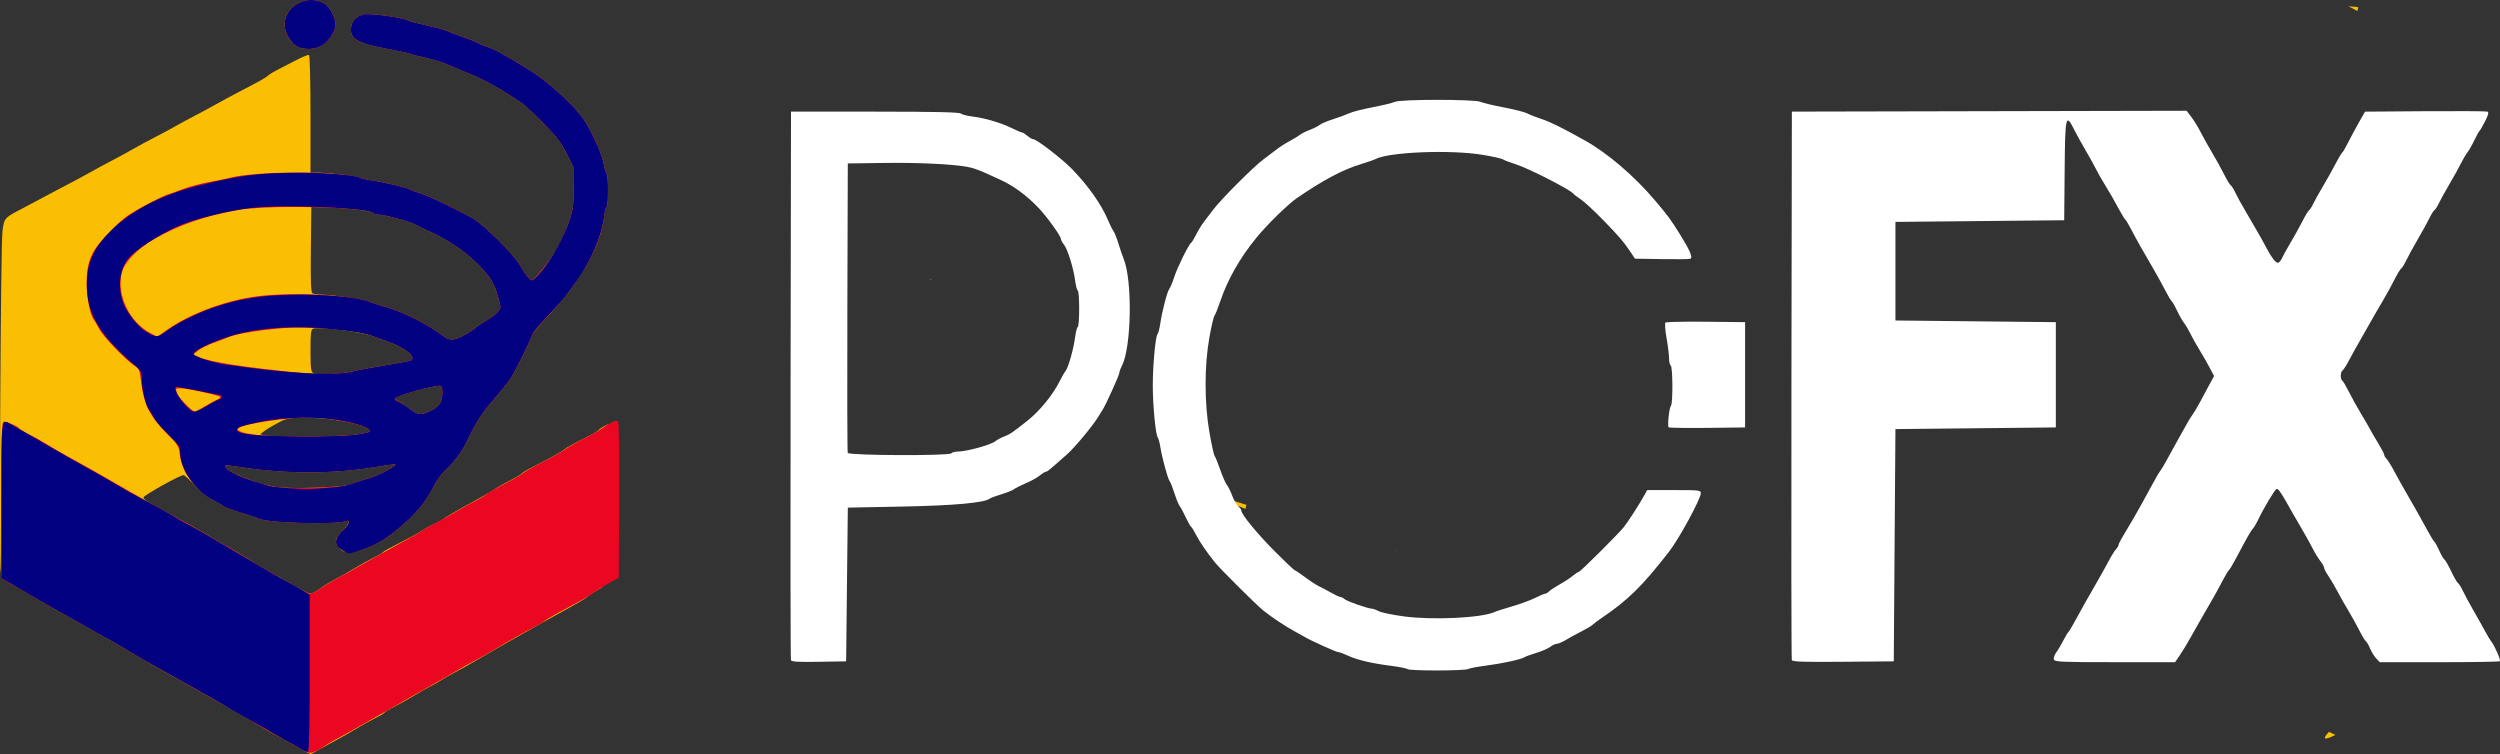 <?xml version="1.0" encoding="UTF-8" standalone="no"?>
<!-- Created with Inkscape (http://www.inkscape.org/) -->

<svg
   xmlns:dc="http://purl.org/dc/elements/1.1/"
   xmlns:cc="http://creativecommons.org/ns#"
   xmlns:rdf="http://www.w3.org/1999/02/22-rdf-syntax-ns#"
   xmlns:svg="http://www.w3.org/2000/svg"
   xmlns="http://www.w3.org/2000/svg"
   xmlns:sodipodi="http://sodipodi.sourceforge.net/DTD/sodipodi-0.dtd"
   xmlns:inkscape="http://www.inkscape.org/namespaces/inkscape"
   width="528.927"
   height="159.546"
   viewBox="0 0 139.945 42.213"
   version="1.1"
   id="svg8"
   inkscape:version="0.92.5 (2060ec1f9f, 2020-04-08)"
   sodipodi:docname="pcfx.svg">
  <rect x="0" y="0" width="139.945" height="42.213" fill="#333333" stroke="none"/>
  <defs
     id="defs2" />
  <sodipodi:namedview
     id="base"
     pagecolor="#ffffff"
     bordercolor="#666666"
     borderopacity="1.0"
     inkscape:pageopacity="0.0"
     inkscape:pageshadow="2"
     inkscape:zoom="1.2137936"
     inkscape:cx="450.71869"
     inkscape:cy="56.981153"
     inkscape:document-units="mm"
     inkscape:current-layer="layer1"
     showgrid="false"
     units="px"
     inkscape:pagecheckerboard="true"
     inkscape:window-width="1366"
     inkscape:window-height="743"
     inkscape:window-x="0"
     inkscape:window-y="0"
     inkscape:window-maximized="1" />
  <g
     inkscape:label="Layer 1"
     inkscape:groupmode="layer"
     id="layer1"
     transform="translate(1.091,-248.589)">
    <path
       id="path81"
       style="fill:#fabe03;stroke-width:0.094"
       d="m 16.343,248.59 c -0.763,-0.006 -1.496,0.58 -1.496,1.39 0,0.455 0.41,1.117 0.775,1.251 0.365,0.134 0.82,0.123 1.181,-0.028 0.424,-0.177 0.891,-0.828 0.891,-1.242 0,-0.363 -0.322,-0.979 -0.604,-1.155 -0.235,-0.147 -0.493,-0.214 -0.748,-0.216 z m 114.029,0.356 c 0.154,0.07 0.32,0.159 0.494,0.261 0.042,-0.108 0.06,-0.189 0.045,-0.214 -0.011,-0.018 -0.233,-0.034 -0.539,-0.047 z m -110.968,0.437 c -0.08,0.002 -0.141,0.008 -0.177,0.019 -0.392,0.126 -0.587,0.327 -0.652,0.673 -0.124,0.662 0.319,0.932 2.064,1.255 0.617,0.114 1.207,0.242 1.309,0.285 0.103,0.043 0.503,0.148 0.889,0.234 0.386,0.086 0.87,0.235 1.076,0.331 0.206,0.096 0.602,0.263 0.881,0.371 1.107,0.431 2.107,0.974 3.344,1.818 0.146,0.099 0.679,0.601 1.186,1.114 0.724,0.734 1.002,1.095 1.302,1.69 l 0.381,0.756 0.008,1.169 c 0.007,1.101 -0.011,1.22 -0.306,2.039 -0.406,1.126 -0.809,1.804 -1.687,2.832 -0.303,0.355 -0.325,0.365 -0.494,0.212 -0.097,-0.088 -0.311,-0.394 -0.474,-0.681 -0.383,-0.671 -2.026,-2.316 -2.69,-2.694 -0.912,-0.519 -2.371,-1.214 -2.9,-1.382 -0.283,-0.09 -0.556,-0.195 -0.608,-0.233 -0.115,-0.086 -1.607,-0.431 -2.245,-0.519 -0.257,-0.035 -0.51,-0.096 -0.561,-0.135 -0.113,-0.085 -1.733,-0.28 -2.331,-0.28 h -0.428 v -3.268 c 0,-1.797 -0.037,-3.291 -0.082,-3.319 -0.045,-0.028 -0.372,0.102 -0.725,0.289 -0.353,0.187 -0.811,0.423 -1.017,0.524 -0.206,0.101 -0.449,0.249 -0.54,0.329 -0.159,0.14 -0.473,0.316 -1.705,0.955 -0.309,0.16 -0.856,0.456 -1.216,0.657 -0.36,0.201 -0.908,0.497 -1.216,0.656 -0.309,0.159 -0.813,0.432 -1.122,0.607 -0.309,0.175 -0.814,0.446 -1.123,0.603 -0.309,0.157 -0.856,0.453 -1.216,0.658 -0.36,0.205 -0.908,0.503 -1.216,0.662 -0.309,0.159 -0.813,0.432 -1.122,0.607 -0.309,0.175 -0.814,0.448 -1.123,0.606 -0.309,0.158 -0.886,0.464 -1.284,0.679 -0.397,0.215 -1.029,0.551 -1.403,0.746 -1.041,0.542 -1.042,0.543 -1.136,1.309 -0.096,0.778 -0.19,18.197 -0.103,18.938 0.056,0.471 0.078,0.504 0.495,0.729 0.241,0.13 0.69,0.386 0.998,0.57 0.747,0.445 1.369,0.8 2.105,1.205 0.334,0.184 0.903,0.506 1.263,0.715 0.36,0.21 0.886,0.504 1.169,0.653 0.283,0.149 0.746,0.416 1.029,0.591 0.283,0.176 0.76,0.458 1.061,0.628 0.3,0.17 0.658,0.373 0.795,0.452 0.137,0.079 0.66,0.374 1.163,0.655 2.134,1.192 3.818,2.151 4.183,2.382 0.353,0.224 1.012,0.598 1.684,0.958 0.231,0.124 0.631,0.347 0.888,0.496 0.257,0.149 0.489,0.271 0.514,0.271 0.026,0 0.257,-0.121 0.514,-0.269 0.257,-0.148 0.678,-0.38 0.936,-0.515 0.257,-0.135 0.741,-0.411 1.075,-0.614 0.334,-0.203 0.828,-0.478 1.097,-0.612 0.269,-0.133 0.512,-0.279 0.54,-0.324 0.028,-0.045 0.271,-0.19 0.54,-0.322 0.269,-0.132 0.763,-0.409 1.097,-0.615 0.334,-0.206 0.755,-0.446 0.935,-0.534 0.18,-0.088 0.44,-0.235 0.577,-0.327 0.137,-0.092 0.495,-0.296 0.795,-0.454 0.3,-0.157 0.807,-0.441 1.127,-0.63 0.605,-0.359 1.834,-1.065 2.318,-1.332 0.154,-0.085 0.575,-0.325 0.936,-0.534 0.36,-0.209 1.139,-0.641 1.73,-0.961 0.592,-0.32 1.152,-0.648 1.246,-0.73 0.166,-0.145 0.482,-0.347 0.852,-0.552 -0.061,-0.324 -0.098,-0.64 -0.086,-1.002 -5e-6,-0.371 -2e-6,-0.742 0,-1.112 -7.6e-5,-0.305 -2.31e-4,-0.61 4.61e-4,-0.914 6.92e-4,-0.392 -0.004,-0.783 -0.001,-1.175 0.001,-0.07 0.002,-0.14 0.004,-0.209 0.003,-0.114 0.003,-0.082 0.003,-0.077 -0.103,-0.203 -0.443,-0.623 -0.021,-0.342 -0.042,-1.424 0.062,-2.89 0.407,-4.273 0.034,0.166 0.077,0.669 0.085,0.5 0.007,-0.161 -0.045,-0.319 -0.054,-0.48 -9.22e-4,-0.016 -4.61e-4,-0.031 -0.001,-0.048 -0.239,0.113 -0.471,0.246 -0.513,0.314 -0.029,0.046 -0.272,0.195 -0.541,0.33 -0.857,0.431 -1.255,0.651 -1.409,0.78 -0.151,0.127 -0.924,0.552 -1.815,0.998 -0.269,0.135 -0.512,0.282 -0.541,0.328 -0.028,0.046 -0.305,0.212 -0.615,0.37 -0.31,0.158 -0.678,0.361 -0.816,0.453 -0.368,0.243 -0.558,0.354 -1.233,0.722 -0.977,0.532 -1.649,0.924 -1.791,1.044 -0.073,0.061 -0.247,0.155 -0.388,0.209 -0.141,0.054 -0.477,0.236 -0.746,0.405 -0.269,0.169 -0.858,0.49 -1.308,0.713 -0.451,0.224 -0.841,0.441 -0.867,0.484 -0.026,0.042 -0.267,0.186 -0.536,0.318 -0.269,0.133 -0.805,0.431 -1.191,0.662 -0.386,0.231 -0.87,0.506 -1.076,0.611 -0.206,0.105 -0.542,0.314 -0.748,0.464 -0.206,0.15 -0.428,0.273 -0.495,0.275 -0.124,0.003 -0.402,-0.137 -1.376,-0.697 -0.309,-0.177 -0.792,-0.451 -1.075,-0.609 -0.283,-0.157 -0.809,-0.473 -1.169,-0.702 -0.36,-0.229 -0.739,-0.455 -0.842,-0.504 -0.103,-0.048 -0.545,-0.301 -0.982,-0.562 -0.437,-0.261 -1.068,-0.624 -1.403,-0.807 -0.334,-0.184 -0.903,-0.498 -1.263,-0.698 -0.36,-0.2 -0.791,-0.438 -0.959,-0.528 -0.167,-0.09 -0.304,-0.215 -0.304,-0.278 0,-0.113 2.038,-1.253 2.241,-1.253 0.057,0 0.351,0.264 0.653,0.587 0.302,0.323 0.753,0.686 1.002,0.809 0.249,0.122 0.517,0.274 0.594,0.339 0.077,0.065 0.519,0.23 0.982,0.368 0.463,0.137 0.91,0.286 0.994,0.33 0.464,0.245 4.315,0.353 4.875,0.136 0.279,-0.108 0.187,0.145 -0.21,0.576 -0.41,0.445 -0.441,0.553 -0.237,0.844 0.27,0.386 0.591,0.433 1.32,0.194 0.784,-0.257 1.332,-0.582 2.176,-1.291 0.845,-0.709 1.42,-1.405 1.822,-2.203 0.185,-0.367 0.481,-0.788 0.658,-0.935 0.403,-0.336 0.957,-1.062 1.195,-1.565 0.525,-1.113 0.851,-1.626 1.53,-2.409 0.411,-0.474 0.855,-1.033 0.987,-1.242 0.281,-0.446 1.213,-2.335 1.213,-2.459 0,-0.046 0.298,-0.398 0.663,-0.781 1.98,-2.08 3.126,-4.066 3.326,-5.761 0.033,-0.278 0.095,-0.528 0.14,-0.555 0.105,-0.065 0.105,-1.751 0,-1.867 -0.044,-0.049 -0.129,-0.341 -0.188,-0.649 -0.114,-0.593 -0.804,-2.039 -1.216,-2.55 -0.749,-0.929 -1.963,-2.008 -2.92,-2.595 -1.372,-0.841 -1.946,-1.158 -2.282,-1.262 -0.206,-0.063 -0.458,-0.168 -0.561,-0.232 -0.103,-0.064 -0.519,-0.231 -0.924,-0.371 -0.405,-0.14 -0.806,-0.291 -0.889,-0.336 -0.083,-0.045 -0.551,-0.17 -1.04,-0.277 -0.489,-0.107 -0.973,-0.236 -1.076,-0.286 -0.317,-0.157 -1.8,-0.369 -2.358,-0.358 z m -3.067,10.792 0.889,0.022 c 1.088,0.028 2.447,0.192 2.567,0.311 0.049,0.048 0.17,0.087 0.268,0.087 0.342,0 1.782,0.388 2.114,0.57 0.184,0.101 0.524,0.266 0.755,0.368 1.721,0.759 3.33,2.152 3.723,3.224 0.057,0.154 0.15,0.464 0.207,0.689 0.095,0.372 0.086,0.428 -0.107,0.633 -0.116,0.124 -0.403,0.335 -0.638,0.47 -0.235,0.135 -0.512,0.321 -0.615,0.415 -0.104,0.094 -0.39,0.278 -0.636,0.409 -0.551,0.293 -0.814,0.299 -1.155,0.028 -0.789,-0.628 -2.231,-1.356 -3.21,-1.619 -0.334,-0.09 -0.65,-0.193 -0.701,-0.228 -0.196,-0.136 -2.199,-0.465 -2.853,-0.468 -0.231,-10e-4 -0.474,-0.036 -0.54,-0.077 -0.092,-0.058 -0.113,-0.613 -0.094,-2.454 z m 34.567,4.014 c 0.005,0.005 0.011,0.01 0.016,0.014 0.045,0.039 0.221,0.089 0.167,0.064 -0.06,-0.028 -0.122,-0.052 -0.183,-0.078 z M 16.647,266.961 c 0.674,-0.017 2.595,0.237 3.105,0.434 0.077,0.03 0.46,0.168 0.85,0.307 0.991,0.352 1.633,0.873 1.317,1.068 -0.042,0.026 -0.726,0.154 -1.52,0.284 -0.793,0.13 -1.569,0.276 -1.723,0.324 -0.453,0.141 -2.036,0.213 -2.221,0.1 -0.142,-0.086 -0.164,-0.255 -0.164,-1.267 0,-0.99 0.023,-1.176 0.152,-1.226 0.038,-0.014 0.108,-0.022 0.205,-0.025 z m 6.892,3.216 c 0.025,3.9e-4 0.043,0.003 0.052,0.009 0.125,0.077 0.11,0.642 -0.023,0.935 -0.062,0.135 -0.261,0.321 -0.444,0.412 -0.642,0.321 -0.794,0.316 -1.269,-0.047 -0.24,-0.183 -0.537,-0.379 -0.659,-0.435 -0.122,-0.056 -0.203,-0.134 -0.178,-0.173 0.091,-0.148 2.144,-0.708 2.522,-0.702 z m -7.435,1.799 c 1.678,0.01 3.795,0.484 3.494,0.782 -0.044,0.044 -0.437,0.124 -0.873,0.178 -0.85,0.106 -4.676,0.121 -5.037,0.019 l -0.218,-0.061 0.269,-0.199 c 0.148,-0.109 0.498,-0.317 0.779,-0.462 0.475,-0.246 0.583,-0.263 1.586,-0.257 z m 4.941,2.603 c 0.089,0.089 -0.942,0.629 -1.527,0.801 -0.36,0.106 -0.823,0.258 -1.029,0.338 -0.424,0.165 -3.423,0.258 -4.162,0.129 -1.186,-0.207 -2.806,-0.866 -2.806,-1.141 0,-0.103 -0.052,-0.105 1.064,0.057 2.514,0.367 5.068,0.351 7.399,-0.045 0.565,-0.096 1.043,-0.159 1.062,-0.14 z m 46.52,1.907 c 0.105,0.172 0.491,0.372 1.064,0.591 0.001,-0.006 0.002,-0.014 0.003,-0.02 0.013,-0.069 0.031,-0.138 0.05,-0.209 -0.17,-0.057 -0.391,-0.125 -0.622,-0.191 -0.137,-0.039 -0.31,-0.101 -0.496,-0.172 z m -35.036,0.511 c 0.001,0.041 0.002,0.092 0.006,0.092 0.031,-7.2e-4 0.019,-0.04 -0.006,-0.092 z m 44.581,2.319 c -0.022,0.057 -0.044,0.114 -0.065,0.172 9.23e-4,-7.2e-4 0.005,-0.002 0.006,-0.003 0.017,-0.037 0.039,-0.088 0.045,-0.119 0.003,-0.016 0.009,-0.033 0.014,-0.049 z m 52.166,10.241 c -0.456,0.498 -0.166,0.439 0.365,0.171 -0.121,-0.059 -0.242,-0.117 -0.365,-0.171 z"
       inkscape:connector-curvature="0" />
    <path
       id="path79"
       style="fill:#eb0622;stroke-width:0.094"
       d="m 16.343,248.589 c -0.763,-0.006 -1.496,0.58 -1.496,1.391 0,0.455 0.41,1.117 0.775,1.25 0.365,0.134 0.82,0.123 1.181,-0.028 0.424,-0.177 0.891,-0.828 0.891,-1.242 0,-0.363 -0.322,-0.979 -0.604,-1.155 -0.235,-0.147 -0.493,-0.215 -0.748,-0.217 z m 3.062,0.794 c -0.08,0.002 -0.141,0.008 -0.177,0.019 -0.392,0.126 -0.587,0.327 -0.652,0.673 -0.124,0.662 0.319,0.932 2.064,1.255 0.617,0.114 1.207,0.242 1.309,0.285 0.103,0.043 0.503,0.148 0.889,0.234 0.386,0.086 0.87,0.235 1.076,0.331 0.206,0.096 0.602,0.263 0.881,0.371 1.107,0.431 2.107,0.974 3.344,1.818 0.146,0.099 0.679,0.601 1.186,1.114 0.724,0.734 1.002,1.095 1.302,1.69 l 0.381,0.756 0.008,1.169 c 0.007,1.101 -0.011,1.22 -0.306,2.039 -0.406,1.126 -0.809,1.804 -1.687,2.832 -0.303,0.355 -0.325,0.365 -0.494,0.212 -0.097,-0.088 -0.311,-0.394 -0.474,-0.681 -0.383,-0.671 -2.026,-2.316 -2.69,-2.694 -0.912,-0.519 -2.371,-1.214 -2.9,-1.382 -0.283,-0.09 -0.556,-0.195 -0.608,-0.233 -0.115,-0.086 -1.607,-0.431 -2.245,-0.519 -0.257,-0.035 -0.51,-0.097 -0.561,-0.136 -0.19,-0.144 -2.091,-0.294 -3.627,-0.287 -1.571,0.007 -2.995,0.121 -3.622,0.289 -0.18,0.048 -0.706,0.157 -1.169,0.241 -0.463,0.084 -1.095,0.249 -1.403,0.367 -0.309,0.118 -0.722,0.265 -0.92,0.327 -0.354,0.111 -1.587,0.757 -2.2,1.153 -0.489,0.315 -1.623,1.472 -1.897,1.936 -0.343,0.579 -0.453,1.043 -0.453,1.918 -5.304e-4,0.765 0.196,1.745 0.402,2.005 0.062,0.079 0.198,0.311 0.3,0.516 0.205,0.411 1.536,1.794 1.976,2.054 0.261,0.154 0.286,0.22 0.386,1.018 0.146,1.16 0.503,1.862 1.403,2.759 0.637,0.636 0.691,0.72 0.743,1.169 0.031,0.266 0.156,0.697 0.278,0.957 0.266,0.567 1.038,1.349 1.62,1.639 0.231,0.116 0.484,0.262 0.561,0.326 0.077,0.064 0.519,0.229 0.982,0.366 0.463,0.137 0.91,0.286 0.994,0.33 0.464,0.245 4.315,0.353 4.875,0.136 0.267,-0.103 0.195,0.172 -0.125,0.477 -0.558,0.531 -0.572,0.853 -0.054,1.169 0.362,0.22 0.266,0.223 1.054,-0.035 0.781,-0.256 1.329,-0.581 2.173,-1.289 0.845,-0.709 1.42,-1.405 1.822,-2.203 0.185,-0.367 0.481,-0.788 0.658,-0.935 0.403,-0.336 0.957,-1.062 1.195,-1.565 0.525,-1.113 0.851,-1.626 1.53,-2.409 0.411,-0.474 0.855,-1.033 0.987,-1.242 0.281,-0.446 1.213,-2.335 1.213,-2.459 0,-0.046 0.298,-0.398 0.663,-0.781 1.98,-2.08 3.126,-4.066 3.326,-5.761 0.033,-0.278 0.095,-0.528 0.14,-0.555 0.105,-0.065 0.105,-1.751 0,-1.867 -0.044,-0.049 -0.129,-0.341 -0.188,-0.649 -0.114,-0.593 -0.804,-2.039 -1.216,-2.55 -0.749,-0.929 -1.963,-2.008 -2.92,-2.595 -1.372,-0.841 -1.946,-1.158 -2.282,-1.262 -0.206,-0.063 -0.458,-0.168 -0.561,-0.232 -0.103,-0.064 -0.519,-0.231 -0.924,-0.371 -0.405,-0.14 -0.806,-0.291 -0.889,-0.336 -0.083,-0.045 -0.551,-0.17 -1.04,-0.277 -0.489,-0.107 -0.973,-0.236 -1.076,-0.286 -0.317,-0.157 -1.8,-0.369 -2.358,-0.358 z m -4.121,10.792 c 2.054,-0.005 4.297,0.122 4.51,0.332 0.049,0.048 0.17,0.088 0.268,0.088 0.342,0 1.782,0.388 2.114,0.57 0.184,0.101 0.524,0.266 0.755,0.368 1.721,0.759 3.33,2.152 3.723,3.224 0.057,0.154 0.15,0.464 0.207,0.689 0.095,0.372 0.086,0.427 -0.107,0.632 -0.116,0.124 -0.403,0.335 -0.638,0.47 -0.235,0.135 -0.512,0.322 -0.615,0.415 -0.104,0.094 -0.39,0.277 -0.636,0.408 -0.551,0.293 -0.814,0.3 -1.155,0.028 -0.77,-0.613 -2.215,-1.347 -3.164,-1.607 -0.309,-0.085 -0.645,-0.191 -0.748,-0.237 -1.064,-0.473 -4.737,-0.657 -6.77,-0.339 -1.692,0.265 -3.566,0.99 -4.789,1.853 l -0.526,0.371 -0.364,-0.188 c -1.187,-0.612 -1.925,-2.141 -1.63,-3.373 0.145,-0.606 0.833,-1.333 1.781,-1.884 1.388,-0.807 2.864,-1.32 4.769,-1.657 0.617,-0.109 1.782,-0.16 3.014,-0.164 z m 0.709,6.749 c 1.446,0.022 3.099,0.212 3.759,0.469 0.077,0.03 0.46,0.168 0.85,0.307 0.991,0.352 1.633,0.873 1.317,1.069 -0.042,0.026 -0.726,0.154 -1.52,0.284 -0.793,0.13 -1.569,0.276 -1.723,0.324 -0.409,0.127 -1.947,0.186 -2.759,0.106 -3.3,-0.327 -5.188,-0.615 -5.838,-0.891 l -0.366,-0.155 0.273,-0.221 c 0.15,-0.122 0.525,-0.311 0.834,-0.421 0.309,-0.11 0.7,-0.26 0.869,-0.333 0.416,-0.18 1.617,-0.381 2.972,-0.499 0.392,-0.034 0.851,-0.045 1.333,-0.038 z m 7.546,3.252 c 0.025,3.9e-4 0.043,0.003 0.052,0.009 0.125,0.077 0.11,0.642 -0.023,0.935 -0.062,0.135 -0.261,0.321 -0.444,0.412 -0.642,0.321 -0.794,0.316 -1.269,-0.047 -0.24,-0.183 -0.537,-0.379 -0.659,-0.435 -0.122,-0.056 -0.203,-0.134 -0.178,-0.173 0.091,-0.148 2.144,-0.708 2.522,-0.702 z m -14.562,0.145 c 0.395,-10e-4 2.264,0.403 2.264,0.49 0,0.043 -0.07,0.104 -0.155,0.137 -0.085,0.033 -0.388,0.2 -0.673,0.371 -0.285,0.171 -0.553,0.312 -0.596,0.312 -0.162,0 -0.905,-0.77 -0.997,-1.034 -0.091,-0.261 -0.082,-0.275 0.156,-0.276 z m 7.262,1.622 c 0.181,-0.002 0.336,0.003 0.457,0.017 1.784,0.2 3.132,0.57 2.902,0.797 -0.044,0.044 -0.437,0.124 -0.873,0.178 -0.917,0.115 -4.501,0.112 -5.499,-0.004 -0.732,-0.085 -1.125,-0.234 -0.986,-0.373 0.24,-0.24 2.734,-0.6 3.999,-0.614 z m 17.224,0.201 c -0.14,-0.019 -0.494,0.157 -0.891,0.449 -0.125,0.091 -0.398,0.252 -0.608,0.356 -0.602,0.3 -1.185,0.627 -1.4,0.784 -0.109,0.08 -0.429,0.268 -0.712,0.418 -0.283,0.15 -0.767,0.408 -1.076,0.572 -0.309,0.164 -0.582,0.33 -0.608,0.368 -0.026,0.038 -0.299,0.202 -0.608,0.364 -0.838,0.441 -1.365,0.742 -1.513,0.865 -0.073,0.06 -0.33,0.209 -0.573,0.332 -0.242,0.123 -0.756,0.409 -1.142,0.636 -0.386,0.227 -0.838,0.479 -1.006,0.559 -0.167,0.08 -0.525,0.283 -0.795,0.452 -0.27,0.169 -0.596,0.361 -0.724,0.427 -0.129,0.066 -0.471,0.253 -0.761,0.417 -0.29,0.163 -0.816,0.457 -1.169,0.653 -0.353,0.196 -0.894,0.499 -1.203,0.675 -0.309,0.175 -0.757,0.424 -0.996,0.553 -0.239,0.129 -0.624,0.362 -0.855,0.518 -0.231,0.156 -0.469,0.284 -0.527,0.284 -0.111,0 -0.415,-0.156 -1.363,-0.7 -0.309,-0.177 -0.792,-0.451 -1.075,-0.609 -0.283,-0.157 -0.809,-0.473 -1.169,-0.702 -0.36,-0.229 -0.739,-0.455 -0.842,-0.504 -0.103,-0.048 -0.545,-0.301 -0.982,-0.562 -0.437,-0.261 -1.068,-0.624 -1.403,-0.808 -1.85,-1.016 -3.307,-1.835 -4.519,-2.542 -0.37,-0.216 -0.888,-0.511 -1.15,-0.655 -0.262,-0.144 -0.767,-0.422 -1.122,-0.617 -0.355,-0.195 -0.877,-0.5 -1.16,-0.677 -0.283,-0.177 -0.735,-0.43 -1.004,-0.563 -0.269,-0.133 -0.514,-0.281 -0.544,-0.33 -0.066,-0.107 -0.667,-0.367 -0.849,-0.367 -0.108,0 -0.129,0.724 -0.129,4.395 v 4.394 l 0.444,0.24 c 0.244,0.132 0.697,0.39 1.005,0.573 0.747,0.445 1.369,0.8 2.105,1.205 0.334,0.184 0.903,0.506 1.263,0.715 0.36,0.21 0.886,0.504 1.169,0.653 0.283,0.149 0.746,0.416 1.029,0.591 0.283,0.176 0.76,0.458 1.061,0.627 0.3,0.17 0.658,0.373 0.795,0.453 0.137,0.079 0.66,0.374 1.163,0.655 2.134,1.192 3.818,2.151 4.183,2.382 0.353,0.224 1.012,0.598 1.684,0.958 0.231,0.124 0.629,0.345 0.885,0.491 0.442,0.254 0.479,0.26 0.791,0.129 0.18,-0.075 0.393,-0.194 0.472,-0.263 0.079,-0.069 0.396,-0.261 0.705,-0.425 0.309,-0.164 0.754,-0.411 0.99,-0.548 0.236,-0.137 0.615,-0.352 0.842,-0.478 0.227,-0.126 0.525,-0.295 0.662,-0.374 0.137,-0.08 0.495,-0.284 0.795,-0.454 0.3,-0.17 0.757,-0.433 1.014,-0.584 0.257,-0.151 0.741,-0.425 1.076,-0.609 0.334,-0.183 0.881,-0.497 1.216,-0.697 0.334,-0.2 0.861,-0.496 1.169,-0.657 0.309,-0.161 0.792,-0.434 1.075,-0.605 0.712,-0.432 1.843,-1.071 2.291,-1.294 0.206,-0.102 0.441,-0.243 0.523,-0.312 0.082,-0.069 0.364,-0.241 0.627,-0.382 1.371,-0.735 1.665,-0.899 1.885,-1.049 0.499,-0.34 0.797,-0.525 1.213,-0.751 l 0.429,-0.234 0.024,-4.343 c 0.014,-2.555 -0.011,-4.379 -0.062,-4.43 -0.011,-0.011 -0.026,-0.018 -0.046,-0.02 z m -12.418,2.433 c 0.089,0.089 -0.942,0.629 -1.527,0.801 -0.36,0.106 -0.823,0.258 -1.029,0.338 -0.424,0.165 -3.423,0.258 -4.162,0.129 -1.186,-0.207 -2.806,-0.866 -2.806,-1.141 0,-0.103 -0.052,-0.105 1.064,0.057 2.514,0.367 5.068,0.351 7.399,-0.045 0.565,-0.096 1.043,-0.159 1.062,-0.14 z"
       inkscape:connector-curvature="0" />
    <path
       id="path77"
       style="fill:#ffffff;stroke-width:0.094"
       d="m 79.384,254.178 c -1.12,3.7e-4 -2.239,0.038 -2.393,0.112 -0.124,0.06 -0.678,0.194 -1.232,0.3 -0.554,0.106 -1.144,0.256 -1.309,0.334 -0.166,0.078 -0.573,0.228 -0.904,0.333 -0.331,0.105 -0.669,0.247 -0.749,0.315 -0.08,0.068 -0.334,0.197 -0.566,0.286 -0.231,0.089 -0.484,0.216 -0.561,0.281 -0.077,0.065 -0.33,0.219 -0.562,0.342 -0.231,0.123 -0.555,0.329 -0.718,0.458 -0.164,0.129 -0.499,0.382 -0.745,0.562 -0.536,0.392 -2.387,2.243 -2.818,2.818 -0.169,0.225 -0.405,0.536 -0.525,0.69 -0.12,0.154 -0.314,0.47 -0.431,0.701 -0.117,0.232 -0.244,0.442 -0.282,0.468 -0.139,0.093 -0.771,1.369 -0.945,1.909 -0.098,0.304 -0.223,0.607 -0.279,0.673 -0.116,0.139 -0.409,1.269 -0.508,1.954 -0.037,0.257 -0.104,0.513 -0.149,0.569 -0.12,0.151 -0.266,1.718 -0.268,2.871 -0.002,1.1 0.156,2.769 0.276,2.919 0.041,0.052 0.106,0.283 0.142,0.515 0.095,0.605 0.419,1.801 0.521,1.924 0.048,0.057 0.172,0.37 0.275,0.695 0.104,0.325 0.237,0.649 0.296,0.72 0.059,0.071 0.209,0.348 0.332,0.614 0.124,0.267 0.258,0.507 0.3,0.534 0.041,0.027 0.168,0.23 0.28,0.452 0.194,0.382 0.591,0.963 1.058,1.546 0.298,0.371 2.334,2.395 2.718,2.702 0.462,0.369 1.265,0.901 1.75,1.16 0.231,0.124 0.485,0.264 0.562,0.312 0.308,0.191 1.759,0.847 1.875,0.847 0.068,0 0.295,0.082 0.504,0.181 0.519,0.247 1.333,0.443 2.392,0.577 0.489,0.062 0.928,0.148 0.977,0.192 v -5.2e-4 c 0.12,0.106 3.191,0.101 3.397,-0.005 0.089,-0.046 0.542,-0.132 1.005,-0.191 0.887,-0.113 1.993,-0.355 2.151,-0.471 0.051,-0.038 0.346,-0.146 0.655,-0.239 0.309,-0.093 0.662,-0.246 0.784,-0.34 0.123,-0.094 0.291,-0.171 0.374,-0.172 0.083,-8e-4 0.319,-0.104 0.525,-0.228 0.206,-0.125 0.595,-0.337 0.865,-0.473 0.27,-0.135 0.545,-0.299 0.611,-0.365 0.065,-0.065 0.286,-0.232 0.49,-0.37 1.481,-1 2.302,-1.807 3.786,-3.721 0.563,-0.727 1.777,-2.959 1.777,-3.269 0,-0.167 -0.089,-0.177 -1.501,-0.177 h -1.501 l -0.159,0.288 c -0.28,0.507 -0.939,1.527 -1.161,1.798 -0.348,0.425 -2.433,2.496 -2.513,2.496 -0.04,0 -0.192,0.099 -0.337,0.22 -0.145,0.121 -0.469,0.334 -0.72,0.472 -0.25,0.139 -0.516,0.313 -0.591,0.388 -0.075,0.075 -0.175,0.136 -0.223,0.136 -0.048,0 -0.308,0.109 -0.578,0.242 -0.27,0.133 -0.848,0.345 -1.286,0.471 -0.437,0.126 -0.879,0.268 -0.982,0.316 -0.711,0.329 -3.434,0.461 -5.062,0.245 -0.624,-0.083 -1.256,-0.213 -1.404,-0.29 -0.148,-0.077 -0.32,-0.141 -0.383,-0.141 -0.216,-10e-4 -1.382,-0.405 -1.53,-0.53 -0.081,-0.069 -0.19,-0.125 -0.242,-0.125 -0.052,0 -0.28,-0.105 -0.507,-0.234 -0.227,-0.129 -0.539,-0.294 -0.693,-0.367 -0.154,-0.073 -0.509,-0.305 -0.789,-0.515 -0.279,-0.21 -0.536,-0.381 -0.569,-0.381 -0.034,0 -0.542,-0.483 -1.129,-1.072 -0.986,-0.991 -1.862,-2.059 -1.862,-2.271 0,-0.049 -0.079,-0.16 -0.176,-0.248 -0.097,-0.088 -0.25,-0.358 -0.34,-0.599 -0.09,-0.242 -0.222,-0.506 -0.292,-0.587 -0.07,-0.081 -0.236,-0.461 -0.369,-0.842 -0.133,-0.382 -0.277,-0.736 -0.319,-0.787 -0.042,-0.051 -0.172,-0.641 -0.288,-1.309 -0.287,-1.642 -0.288,-3.731 -0.003,-5.323 0.11,-0.613 0.239,-1.161 0.287,-1.219 0.048,-0.058 0.193,-0.419 0.323,-0.804 0.414,-1.224 1.101,-2.43 2.033,-3.569 0.594,-0.726 1.778,-1.882 2.268,-2.215 1.518,-1.031 2.552,-1.578 3.565,-1.887 0.36,-0.11 0.727,-0.238 0.816,-0.285 0.763,-0.401 4.204,-0.537 6.011,-0.238 0.566,0.094 1.074,0.208 1.13,0.253 0.055,0.045 0.371,0.166 0.702,0.268 0.688,0.213 3.009,1.393 3.219,1.637 0.052,0.06 0.251,0.212 0.442,0.338 0.191,0.126 0.76,0.652 1.263,1.171 0.917,0.946 1.14,1.208 1.545,1.816 l 0.218,0.328 1.489,0.025 c 0.819,0.014 1.542,0.006 1.607,-0.019 0.155,-0.059 -0.004,-0.445 -0.547,-1.319 -0.555,-0.895 -0.678,-1.063 -1.467,-1.992 -1.118,-1.318 -2.616,-2.599 -3.848,-3.291 -1.284,-0.721 -1.958,-1.054 -2.478,-1.227 -0.309,-0.102 -0.667,-0.243 -0.796,-0.313 -0.129,-0.07 -0.718,-0.219 -1.309,-0.332 -0.591,-0.113 -1.176,-0.253 -1.3,-0.312 -0.156,-0.074 -1.276,-0.11 -2.395,-0.11 z m 41.927,0.611 -11.048,0.024 -11.049,0.024 -0.024,15.292 c -0.013,8.411 -0.004,15.346 0.021,15.411 0.036,0.092 0.663,0.113 2.876,0.094 l 2.832,-0.025 0.046,-6.501 0.047,-6.5 4.489,-0.046 4.49,-0.047 v -2.946 -2.946 l -4.49,-0.047 -4.489,-0.047 v -2.759 -2.759 l 4.724,-0.047 4.723,-0.046 0.025,-2.783 c 0.027,-3.076 0.064,-3.235 0.533,-2.291 0.134,0.27 0.431,0.807 0.658,1.193 0.228,0.386 0.479,0.838 0.559,1.006 0.08,0.167 0.282,0.526 0.448,0.796 0.36,0.586 0.537,0.893 0.872,1.518 0.138,0.257 0.282,0.488 0.32,0.514 0.038,0.026 0.201,0.3 0.362,0.608 0.301,0.576 0.544,1.01 1.211,2.151 0.21,0.36 0.511,0.905 0.668,1.211 0.157,0.306 0.32,0.579 0.361,0.608 0.042,0.028 0.175,0.262 0.296,0.519 0.121,0.257 0.298,0.57 0.394,0.695 0.096,0.125 0.257,0.398 0.359,0.608 0.102,0.21 0.328,0.613 0.502,0.896 0.174,0.283 0.43,0.729 0.568,0.992 l 0.252,0.477 -0.266,0.492 c -0.146,0.27 -0.381,0.708 -0.522,0.972 -0.141,0.264 -0.324,0.573 -0.407,0.686 -0.083,0.113 -0.22,0.332 -0.305,0.486 -0.085,0.155 -0.339,0.61 -0.564,1.011 -0.225,0.401 -0.508,0.913 -0.628,1.137 -0.12,0.224 -0.266,0.464 -0.323,0.534 -0.058,0.069 -0.247,0.391 -0.42,0.715 -0.173,0.323 -0.453,0.834 -0.622,1.135 -0.17,0.3 -0.38,0.673 -0.467,0.829 -0.087,0.156 -0.308,0.527 -0.491,0.824 -0.183,0.297 -0.333,0.583 -0.333,0.636 0,0.053 -0.059,0.155 -0.131,0.227 -0.072,0.072 -0.264,0.38 -0.426,0.685 -0.162,0.305 -0.466,0.849 -0.674,1.209 -0.526,0.909 -0.801,1.398 -1.184,2.104 -0.181,0.334 -0.359,0.629 -0.394,0.655 -0.036,0.026 -0.16,0.235 -0.277,0.465 -0.117,0.23 -0.296,0.532 -0.399,0.671 -0.103,0.139 -0.162,0.32 -0.131,0.4 0.05,0.13 0.448,0.147 3.42,0.147 h 3.364 l 0.29,-0.43 c 0.16,-0.237 0.397,-0.626 0.527,-0.865 0.13,-0.239 0.407,-0.729 0.617,-1.089 0.686,-1.178 0.913,-1.582 1.21,-2.151 0.161,-0.309 0.325,-0.583 0.363,-0.608 0.038,-0.026 0.204,-0.299 0.368,-0.608 0.706,-1.326 0.847,-1.575 0.975,-1.719 0.074,-0.084 0.204,-0.3 0.288,-0.48 0.303,-0.648 0.943,-1.718 1.046,-1.751 0.093,-0.029 0.307,0.294 0.881,1.331 0.085,0.154 0.329,0.575 0.541,0.935 0.212,0.36 0.482,0.846 0.6,1.08 0.118,0.234 0.309,0.545 0.424,0.691 0.115,0.146 0.208,0.313 0.208,0.372 0,0.058 0.109,0.266 0.242,0.463 0.133,0.196 0.367,0.595 0.519,0.886 0.152,0.292 0.419,0.762 0.592,1.045 0.173,0.283 0.447,0.777 0.61,1.098 0.163,0.321 0.335,0.608 0.383,0.638 0.048,0.03 0.152,0.209 0.231,0.397 0.079,0.189 0.233,0.438 0.342,0.554 l 0.199,0.212 h 3.335 c 1.834,0 3.36,-0.025 3.39,-0.055 0.059,-0.059 -0.3,-0.884 -0.48,-1.1 -0.061,-0.073 -0.208,-0.318 -0.328,-0.542 -0.119,-0.224 -0.412,-0.745 -0.649,-1.157 -0.237,-0.412 -0.513,-0.922 -0.614,-1.135 -0.101,-0.213 -0.226,-0.414 -0.279,-0.446 -0.052,-0.032 -0.223,-0.328 -0.378,-0.657 -0.155,-0.329 -0.325,-0.624 -0.377,-0.656 -0.052,-0.032 -0.181,-0.256 -0.288,-0.496 -0.106,-0.24 -0.227,-0.459 -0.267,-0.487 -0.041,-0.028 -0.222,-0.324 -0.403,-0.658 -0.383,-0.706 -0.658,-1.196 -1.184,-2.104 -0.208,-0.36 -0.512,-0.904 -0.674,-1.209 -0.162,-0.305 -0.354,-0.613 -0.426,-0.685 -0.072,-0.072 -0.131,-0.175 -0.131,-0.228 0,-0.054 -0.158,-0.355 -0.351,-0.67 -0.193,-0.315 -0.404,-0.678 -0.47,-0.808 -0.066,-0.129 -0.286,-0.508 -0.489,-0.842 -0.203,-0.334 -0.5,-0.871 -0.66,-1.193 -0.161,-0.321 -0.33,-0.608 -0.377,-0.637 -0.116,-0.071 -0.107,-0.484 0.011,-0.557 0.053,-0.033 0.222,-0.298 0.376,-0.59 0.154,-0.292 0.427,-0.783 0.606,-1.092 0.179,-0.309 0.455,-0.793 0.612,-1.076 0.157,-0.283 0.45,-0.788 0.65,-1.122 0.2,-0.334 0.495,-0.87 0.655,-1.191 0.16,-0.32 0.335,-0.609 0.387,-0.641 0.052,-0.032 0.177,-0.234 0.278,-0.446 0.101,-0.213 0.392,-0.745 0.647,-1.182 0.255,-0.437 0.55,-0.972 0.654,-1.189 0.104,-0.216 0.231,-0.419 0.282,-0.451 0.051,-0.031 0.155,-0.191 0.232,-0.355 0.076,-0.164 0.348,-0.655 0.604,-1.092 0.256,-0.437 0.55,-0.967 0.652,-1.177 0.103,-0.21 0.265,-0.483 0.36,-0.608 0.096,-0.125 0.273,-0.437 0.394,-0.695 0.121,-0.257 0.249,-0.489 0.285,-0.515 0.035,-0.026 0.176,-0.268 0.313,-0.539 0.185,-0.366 0.217,-0.504 0.128,-0.538 -0.066,-0.025 -1.634,-0.035 -3.485,-0.022 l -3.365,0.025 -0.346,0.608 c -0.19,0.334 -0.461,0.839 -0.602,1.122 -0.141,0.283 -0.29,0.538 -0.333,0.566 -0.042,0.028 -0.205,0.301 -0.362,0.607 -0.157,0.306 -0.473,0.872 -0.703,1.258 -0.23,0.386 -0.48,0.836 -0.556,0.999 -0.076,0.164 -0.178,0.322 -0.226,0.351 -0.048,0.03 -0.221,0.317 -0.384,0.638 -0.163,0.321 -0.461,0.857 -0.661,1.191 -0.2,0.334 -0.415,0.724 -0.479,0.866 -0.063,0.141 -0.167,0.257 -0.229,0.257 -0.12,0 -0.376,-0.33 -0.616,-0.795 -0.194,-0.376 -0.753,-1.359 -1.198,-2.105 -0.2,-0.334 -0.445,-0.782 -0.546,-0.995 -0.101,-0.213 -0.226,-0.414 -0.278,-0.446 -0.052,-0.032 -0.227,-0.321 -0.387,-0.641 -0.16,-0.32 -0.456,-0.856 -0.657,-1.191 -0.201,-0.334 -0.484,-0.84 -0.628,-1.123 -0.144,-0.284 -0.382,-0.673 -0.529,-0.866 z m -73.437,0.048 -4.686,5.2e-4 -0.024,15.292 c -0.013,8.411 -0.004,15.346 0.021,15.412 0.035,0.092 0.402,0.113 1.568,0.093 l 1.521,-0.025 0.047,-4.303 0.047,-4.302 3.04,-0.059 c 2.916,-0.057 4.603,-0.21 4.905,-0.445 0.055,-0.043 0.352,-0.153 0.66,-0.245 0.309,-0.092 0.625,-0.221 0.702,-0.284 0.077,-0.063 0.371,-0.212 0.654,-0.33 0.283,-0.118 0.633,-0.312 0.779,-0.431 0.145,-0.119 0.302,-0.216 0.348,-0.216 0.079,0 0.208,-0.107 1.193,-0.982 0.43,-0.382 1.433,-1.588 1.723,-2.07 0.089,-0.147 0.204,-0.331 0.255,-0.408 0.172,-0.257 0.94,-1.952 0.941,-2.076 2.3e-4,-0.067 0.065,-0.245 0.143,-0.395 0.538,-1.031 0.597,-4.778 0.095,-5.993 -0.064,-0.154 -0.193,-0.533 -0.288,-0.842 -0.094,-0.309 -0.22,-0.625 -0.279,-0.702 -0.059,-0.077 -0.198,-0.356 -0.309,-0.619 -0.359,-0.86 -1.086,-1.897 -1.983,-2.828 -0.552,-0.574 -2.005,-1.697 -2.194,-1.697 -0.063,0 -0.212,-0.085 -0.331,-0.188 -0.119,-0.103 -0.251,-0.187 -0.295,-0.187 -0.044,0 -0.301,-0.109 -0.571,-0.242 -0.618,-0.305 -1.5,-0.566 -2.196,-0.651 -0.296,-0.036 -0.598,-0.113 -0.67,-0.171 -0.093,-0.075 -1.482,-0.105 -4.817,-0.105 z m 1.333,2.868 v 5.3e-4 c 1.811,0.006 3.489,0.114 4.082,0.274 0.206,0.055 0.593,0.202 0.861,0.327 0.268,0.125 0.583,0.269 0.701,0.321 0.753,0.331 1.516,0.886 2.196,1.6 0.465,0.488 1.244,1.569 1.245,1.729 5.29e-4,0.057 0.08,0.205 0.177,0.329 0.208,0.264 0.536,1.324 0.626,2.024 0.035,0.271 0.101,0.515 0.145,0.543 0.107,0.066 0.105,1.977 -0.002,2.043 -0.045,0.028 -0.111,0.284 -0.147,0.568 -0.08,0.639 -0.379,1.702 -0.529,1.884 -0.062,0.074 -0.211,0.333 -0.332,0.576 -0.384,0.769 -1.123,1.676 -1.808,2.217 -0.848,0.671 -0.978,0.76 -1.31,0.887 -0.18,0.069 -0.395,0.183 -0.477,0.254 -0.242,0.205 -1.596,0.58 -2.113,0.586 -0.164,0.002 -0.323,0.045 -0.356,0.097 -0.092,0.148 -5.746,0.126 -5.803,-0.023 -0.025,-0.064 -0.034,-3.737 -0.021,-8.161 l 0.024,-8.043 2.057,-0.028 c 0.261,-0.004 0.523,-0.004 0.781,-0.004 z m 44.339,8.889 c -0.797,0.003 -1.379,0.023 -1.41,0.054 -0.042,0.042 -0.013,0.431 0.064,0.867 0.077,0.435 0.139,0.947 0.14,1.137 6.8e-5,0.19 0.043,0.371 0.094,0.403 0.115,0.071 0.126,2.125 0.011,2.249 -0.099,0.108 -0.206,1.126 -0.127,1.205 0.031,0.031 1.006,0.045 2.167,0.032 l 2.111,-0.025 v -2.947 -2.946 l -2.192,-0.025 c -0.301,-0.003 -0.592,-0.005 -0.857,-0.004 z"
       inkscape:connector-curvature="0" />
    <path
       id="path77-3"
       style="fill:#000080;stroke-width:0.094"
       d="m 16.343,248.59 c -0.763,-0.006 -1.496,0.58 -1.496,1.39 0,0.455 0.41,1.117 0.775,1.251 0.365,0.134 0.82,0.123 1.181,-0.028 0.424,-0.177 0.891,-0.828 0.891,-1.242 0,-0.363 -0.322,-0.979 -0.604,-1.155 -0.235,-0.147 -0.493,-0.214 -0.748,-0.216 z m 3.062,0.794 c -0.08,0.002 -0.141,0.008 -0.177,0.019 -0.392,0.126 -0.587,0.327 -0.652,0.673 -0.124,0.662 0.319,0.932 2.064,1.255 0.617,0.114 1.207,0.243 1.309,0.285 0.103,0.043 0.503,0.148 0.889,0.234 0.386,0.086 0.87,0.235 1.076,0.33 0.206,0.096 0.602,0.263 0.881,0.371 1.107,0.431 2.107,0.975 3.344,1.818 0.146,0.099 0.679,0.601 1.186,1.114 0.724,0.734 1.002,1.095 1.302,1.69 l 0.381,0.757 0.008,1.169 c 0.007,1.101 -0.011,1.22 -0.306,2.039 -0.399,1.107 -1.245,2.49 -1.856,3.036 -0.176,0.156 -0.191,0.154 -0.374,-0.047 -0.105,-0.116 -0.311,-0.421 -0.458,-0.678 -0.359,-0.629 -2.019,-2.278 -2.658,-2.641 -0.912,-0.519 -2.371,-1.214 -2.9,-1.382 -0.283,-0.09 -0.556,-0.195 -0.608,-0.234 -0.115,-0.086 -1.607,-0.431 -2.245,-0.519 -0.257,-0.035 -0.51,-0.096 -0.561,-0.135 -0.175,-0.132 -1.898,-0.28 -3.243,-0.278 -2.369,0.003 -3.356,0.122 -5.689,0.691 -2.131,0.519 -3.891,1.428 -5.059,2.613 -0.832,0.845 -1.21,1.603 -1.273,2.557 -0.124,1.864 0.543,3.097 2.661,4.914 0.366,0.314 0.398,0.377 0.398,0.796 0,0.533 0.235,1.502 0.414,1.707 0.069,0.079 0.193,0.278 0.277,0.443 0.083,0.165 0.446,0.59 0.806,0.944 0.606,0.597 0.655,0.673 0.655,1.041 0,0.885 0.896,2.146 1.871,2.633 0.231,0.116 0.484,0.262 0.561,0.326 0.077,0.064 0.519,0.228 0.982,0.365 0.463,0.137 0.91,0.286 0.994,0.33 0.466,0.246 4.317,0.351 4.884,0.133 0.259,-0.099 0.18,0.182 -0.134,0.481 -0.558,0.531 -0.572,0.853 -0.054,1.169 0.362,0.22 0.266,0.224 1.054,-0.034 0.781,-0.256 1.329,-0.582 2.173,-1.29 0.845,-0.709 1.42,-1.404 1.822,-2.203 0.185,-0.367 0.481,-0.789 0.657,-0.936 0.403,-0.336 0.958,-1.061 1.195,-1.565 0.525,-1.113 0.851,-1.626 1.53,-2.409 0.411,-0.474 0.855,-1.033 0.987,-1.243 0.294,-0.468 1.213,-2.338 1.213,-2.47 0,-0.053 0.363,-0.477 0.807,-0.942 0.444,-0.466 0.906,-0.985 1.028,-1.153 0.122,-0.168 0.286,-0.39 0.366,-0.493 0.947,-1.225 1.651,-2.777 1.788,-3.943 0.033,-0.278 0.095,-0.528 0.14,-0.555 0.105,-0.065 0.105,-1.751 0,-1.867 -0.044,-0.049 -0.129,-0.341 -0.188,-0.649 -0.114,-0.593 -0.804,-2.04 -1.216,-2.551 -0.749,-0.929 -1.963,-2.007 -2.92,-2.595 -1.372,-0.841 -1.946,-1.159 -2.283,-1.262 -0.206,-0.063 -0.458,-0.167 -0.561,-0.231 -0.103,-0.064 -0.519,-0.231 -0.924,-0.371 -0.405,-0.14 -0.806,-0.292 -0.889,-0.337 -0.083,-0.045 -0.551,-0.17 -1.04,-0.277 -0.489,-0.107 -0.973,-0.236 -1.076,-0.286 -0.317,-0.157 -1.8,-0.369 -2.358,-0.358 z m -4.528,10.756 c 2.081,-0.012 4.697,0.154 4.918,0.369 0.049,0.048 0.17,0.086 0.268,0.086 0.342,0 1.782,0.388 2.114,0.57 0.184,0.101 0.524,0.266 0.755,0.368 1.721,0.759 3.33,2.152 3.723,3.224 0.057,0.154 0.15,0.464 0.207,0.689 0.095,0.372 0.086,0.428 -0.107,0.633 -0.116,0.124 -0.403,0.335 -0.638,0.47 -0.235,0.135 -0.512,0.321 -0.615,0.415 -0.104,0.094 -0.39,0.278 -0.636,0.409 -0.551,0.293 -0.814,0.299 -1.155,0.028 -0.77,-0.613 -2.215,-1.347 -3.164,-1.607 -0.309,-0.085 -0.646,-0.191 -0.749,-0.237 -1.009,-0.449 -4.335,-0.619 -6.512,-0.333 -1.808,0.238 -3.753,0.966 -5.05,1.892 -0.505,0.36 -0.541,0.365 -0.998,0.13 -0.385,-0.199 -0.794,-0.612 -1.163,-1.177 -0.602,-0.922 -0.6,-2.224 0.004,-2.993 0.367,-0.467 1.659,-1.313 2.776,-1.819 0.908,-0.411 2.907,-0.903 4.226,-1.04 0.467,-0.048 1.101,-0.072 1.795,-0.076 z m 0.564,6.768 c 0.59,-0.003 1.199,0.026 1.828,0.086 1.431,0.137 2.075,0.24 2.484,0.4 0.077,0.03 0.46,0.168 0.85,0.307 0.99,0.352 1.633,0.873 1.317,1.068 -0.042,0.026 -0.726,0.155 -1.52,0.286 -0.794,0.131 -1.569,0.277 -1.723,0.324 -0.88,0.269 -3.747,0.118 -7.062,-0.373 -0.809,-0.12 -1.873,-0.462 -1.867,-0.6 0.011,-0.266 1.698,-0.977 2.896,-1.222 0.884,-0.18 1.814,-0.272 2.796,-0.277 z m 8.098,3.268 c 0.026,6.2e-4 0.044,0.004 0.054,0.01 0.125,0.077 0.111,0.642 -0.023,0.936 -0.062,0.135 -0.261,0.32 -0.444,0.412 -0.642,0.321 -0.794,0.316 -1.268,-0.046 -0.24,-0.183 -0.54,-0.372 -0.667,-0.421 -0.127,-0.049 -0.208,-0.127 -0.179,-0.174 0.097,-0.158 2.144,-0.726 2.528,-0.717 z M 8.846,270.257 c 0.17,0.016 0.542,0.079 0.96,0.165 0.557,0.114 1.129,0.228 1.27,0.252 0.315,0.054 0.332,0.187 0.037,0.299 -0.121,0.046 -0.431,0.213 -0.688,0.372 -0.257,0.158 -0.541,0.288 -0.631,0.288 -0.338,0 -1.237,-1.182 -1.045,-1.375 0.006,-0.006 0.04,-0.006 0.097,-4.6e-4 z m 7.06,1.713 c 0.83,-0.003 1.654,0.066 2.337,0.206 0.966,0.198 1.507,0.431 1.354,0.582 -0.044,0.044 -0.437,0.124 -0.873,0.178 -0.436,0.054 -1.72,0.093 -2.853,0.086 -2.613,-0.017 -3.697,-0.124 -3.697,-0.364 0,-0.148 0.304,-0.253 1.356,-0.467 0.709,-0.144 1.545,-0.218 2.375,-0.221 z m -16.703,0.234 c -0.226,0.051 -0.216,0.863 -0.216,4.415 v 4.337 l 0.444,0.255 c 0.244,0.14 0.697,0.404 1.005,0.587 0.78,0.461 1.394,0.812 2.105,1.202 0.334,0.184 0.903,0.506 1.263,0.715 0.36,0.21 0.886,0.504 1.169,0.653 0.283,0.149 0.746,0.416 1.029,0.591 0.283,0.176 0.746,0.45 1.029,0.609 1.986,1.118 2.871,1.614 3.256,1.826 0.333,0.183 1.414,0.81 1.701,0.986 0.156,0.096 1.034,0.59 1.582,0.889 0.195,0.107 0.56,0.318 0.813,0.47 0.252,0.152 0.564,0.33 0.692,0.394 0.129,0.065 0.402,0.22 0.608,0.346 0.206,0.126 0.417,0.216 0.468,0.2 0.061,-0.019 0.093,-1.572 0.093,-4.412 v -4.382 l -0.421,-0.259 c -0.231,-0.142 -0.589,-0.344 -0.795,-0.449 -0.206,-0.105 -0.678,-0.37 -1.049,-0.589 -0.371,-0.219 -1.171,-0.689 -1.777,-1.044 -0.606,-0.355 -1.355,-0.794 -1.664,-0.976 -0.309,-0.182 -0.772,-0.441 -1.029,-0.576 -0.257,-0.135 -0.573,-0.312 -0.701,-0.395 -0.32,-0.205 -1.148,-0.665 -1.824,-1.015 -0.628,-0.325 -0.911,-0.482 -1.59,-0.885 -0.534,-0.317 -0.706,-0.415 -1.637,-0.933 -0.37,-0.206 -0.784,-0.439 -0.921,-0.518 -0.137,-0.079 -0.576,-0.332 -0.976,-0.561 -0.636,-0.365 -1.45,-0.834 -2.345,-1.352 -0.137,-0.079 -0.238,-0.147 -0.313,-0.13 z m 21.747,2.375 c 0.056,-0.005 0.09,-0.005 0.095,0 0.088,0.088 -0.942,0.629 -1.527,0.802 -0.36,0.106 -0.824,0.253 -1.031,0.326 -0.207,0.073 -0.711,0.156 -1.122,0.184 -0.411,0.028 -0.873,0.062 -1.027,0.076 -0.38,0.034 -2.182,-0.099 -2.373,-0.175 -0.084,-0.033 -0.501,-0.162 -0.927,-0.286 -0.738,-0.216 -1.518,-0.626 -1.518,-0.799 0,-0.103 -0.051,-0.106 1.064,0.057 2.514,0.367 5.068,0.351 7.399,-0.045 0.424,-0.072 0.798,-0.125 0.967,-0.14 z"
       inkscape:connector-curvature="0" />
  </g>
</svg>
